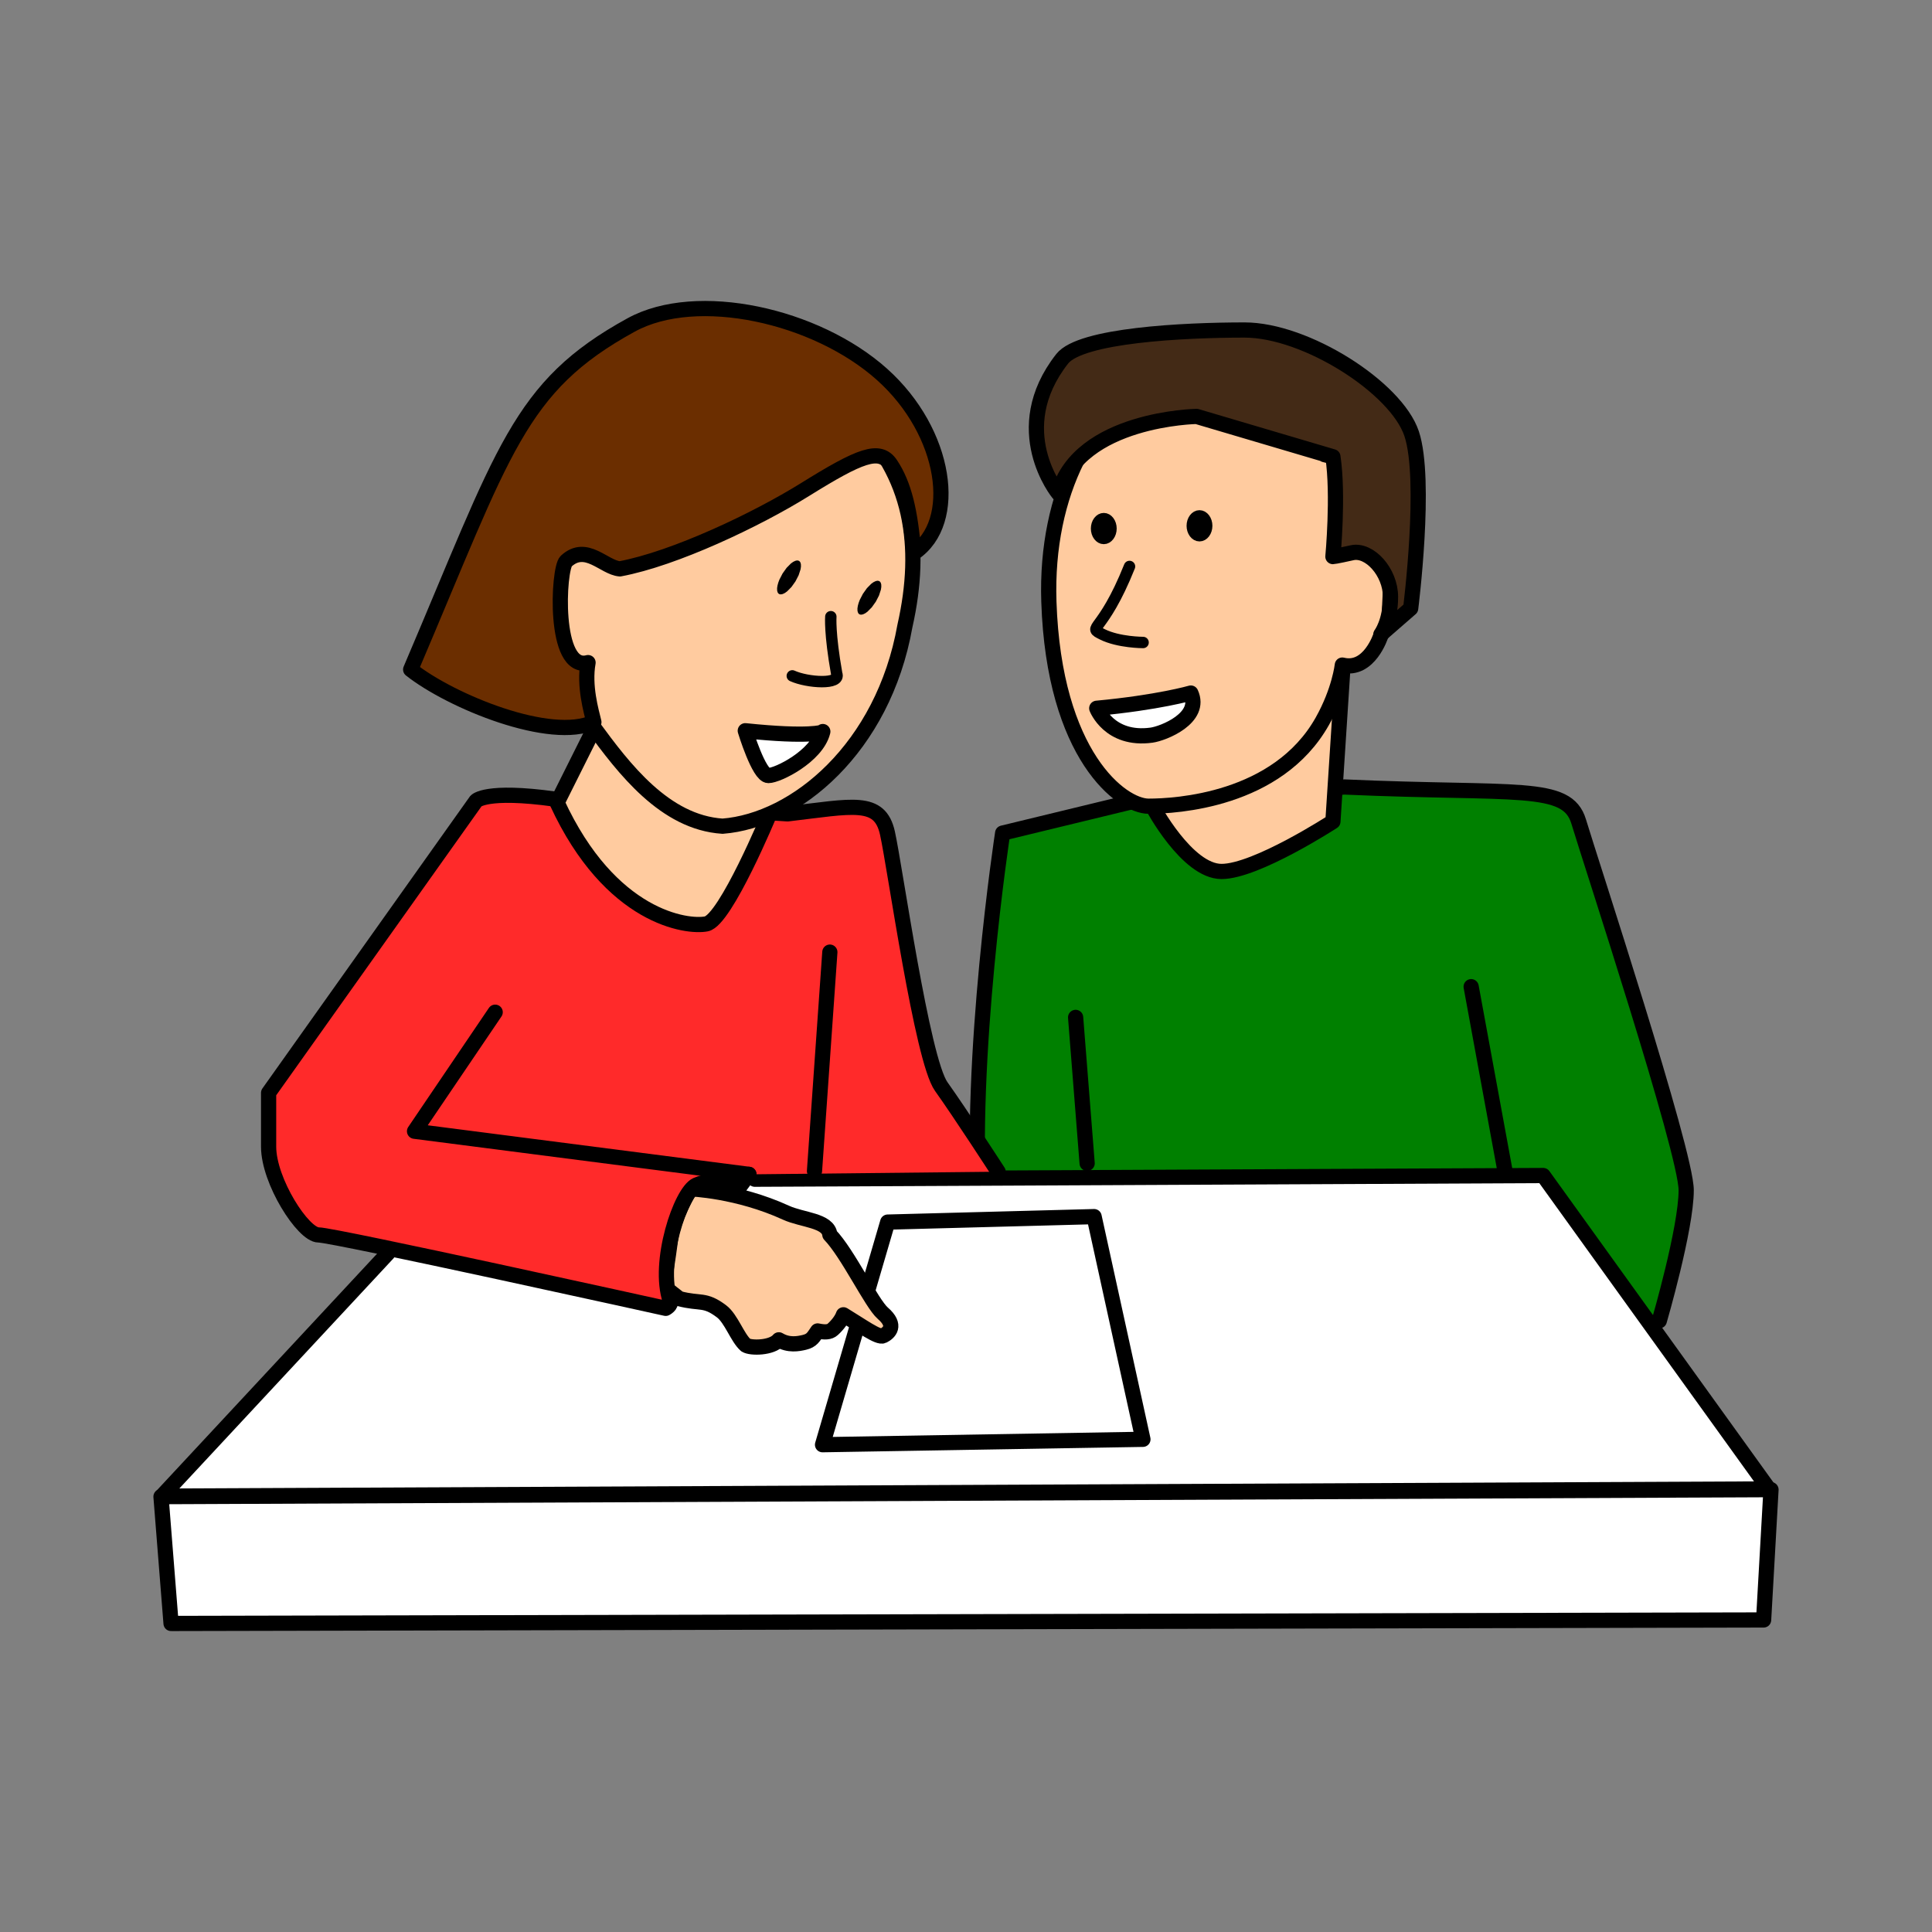<svg:svg xmlns:dc="http://purl.org/dc/elements/1.1/" xmlns:ns1="http://sodipodi.sourceforge.net/DTD/sodipodi-0.dtd" xmlns:ns2="http://www.inkscape.org/namespaces/inkscape" xmlns:ns4="http://creativecommons.org/ns#" xmlns:rdf="http://www.w3.org/1999/02/22-rdf-syntax-ns#" xmlns:svg="http://www.w3.org/2000/svg" height="254.108" id="svg5876" version="1.1" viewBox="-13.593 -28.927 254.108 254.108" width="254.108" ns1:docname="students_partner_work.svg" ns2:version="0.48.4 r9939">
  <svg:rect x="-13.593" y="-28.927" width="254.108" height="254.108" fill="#808080" stroke="none"/>
  <svg:defs id="defs5878" />
  <ns1:namedview bordercolor="#666666" borderopacity="1.0" fit-margin-bottom="0" fit-margin-left="0" fit-margin-right="0" fit-margin-top="0" id="base" pagecolor="#ffffff" showgrid="false" ns2:current-layer="layer1" ns2:cx="48.130445" ns2:cy="27.105459" ns2:document-units="px" ns2:pageopacity="0.0" ns2:pageshadow="2" ns2:window-height="633" ns2:window-maximized="0" ns2:window-width="917" ns2:window-x="216" ns2:window-y="115" ns2:zoom="1.4" />
  <svg:g id="layer1" transform="translate(-178.908,-308.76)" ns2:groupmode="layer" ns2:label="Layer 1">
    <svg:g id="g5248" transform="translate(-198.752,-179.73)" ns2:transform-center-x="-54.548237" ns2:transform-center-y="18.182746">
      <svg:g id="g5097">
        <svg:g id="g5092">
          <svg:path d="m 213.142,122.46 c -1.515,-20.708 3.03,-50.406 3.03,-50.406 l 16.668,-4.041 28.284,-2.02 c 22.728,1.01 29.294,-0.505 30.81,4.546 1.515,5.051 14.142,43.437 14.142,48.487 0,5.051 -3.536,17.173 -3.536,17.173" id="path3381" style="color:#000000;fill:#008000;stroke:#000000;stroke-width:2;stroke-linecap:round;stroke-linejoin:round;stroke-miterlimit:4;stroke-opacity:1;stroke-dasharray:none;stroke-dashoffset:1.5;marker:none;visibility:visible;display:inline;overflow:visible;enable-background:accumulate" transform="translate(279.77,497.08)" ns1:nodetypes="ccccssc" ns2:connector-curvature="0" />
          <svg:path d="m 277.792,92.257 4.546,24.749" id="path3383" style="color:#000000;fill:none;stroke:#000000;stroke-width:2;stroke-linecap:round;stroke-linejoin:round;stroke-miterlimit:4;stroke-opacity:1;stroke-dasharray:none;stroke-dashoffset:1.5;marker:none;visibility:visible;display:inline;overflow:visible;enable-background:accumulate" transform="translate(279.77,497.08)" ns2:connector-curvature="0" />
          <svg:path d="m 225.769,96.297 1.515,19.193" id="path3385" style="color:#000000;fill:none;stroke:#000000;stroke-width:2;stroke-linecap:round;stroke-linejoin:round;stroke-miterlimit:4;stroke-opacity:1;stroke-dasharray:none;stroke-dashoffset:1.5;marker:none;visibility:visible;display:inline;overflow:visible;enable-background:accumulate" transform="translate(279.77,497.08)" ns2:connector-curvature="0" />
        </svg:g>
        <svg:g id="g3361">
          <svg:path d="m 540.642,548.173 -1.263,19.445 c 0,0 -10.102,6.566 -14.647,6.566 -4.546,0 -9.091,-8.586 -9.091,-8.586" id="path3377" style="color:#000000;fill:#ffcb9f;fill-opacity:1;fill-rule:nonzero;stroke:#000000;stroke-width:2;stroke-linecap:round;stroke-linejoin:round;stroke-miterlimit:4;stroke-opacity:1;stroke-dasharray:none;stroke-dashoffset:1.5;marker:none;visibility:visible;display:inline;overflow:visible;enable-background:accumulate" ns1:nodetypes="ccsc" ns2:connector-curvature="0" />
          <svg:path d="m 236.429,11.987 c -8.521,4.163 -14.655,15.22 -14.177,29.64 0.671,20.25 9.579,26.892 13.114,26.892 3.536,0 16.965,-0.709 22.851,-11.173 2.273,-4.041 2.63,-7.389 2.63,-7.389 3.561,0.885 5.076,-3.914 5.076,-3.914 l 1.051,-1.681 0.884,-18.445 -8.571,-11.429 z" id="path3213" style="color:#000000;fill:#ffcb9f;fill-opacity:1;fill-rule:nonzero;stroke:#000000;stroke-width:2;stroke-linecap:round;stroke-linejoin:round;stroke-miterlimit:4;stroke-opacity:1;stroke-dasharray:none;stroke-dashoffset:1.5;marker:none;visibility:visible;display:inline;overflow:visible;enable-background:accumulate" transform="translate(279.77,497.08)" ns1:nodetypes="cssscccccc" ns2:connector-curvature="0" />
          <svg:path d="m 315.714,452.362 c 0,1.183 -0.799,2.143 -1.786,2.143 -0.986,0 -1.786,-0.959 -1.786,-2.143 0,-1.183 0.799,-2.143 1.786,-2.143 0.986,0 1.786,0.959 1.786,2.143 z" id="path3360-4-7" style="fill:#000000;stroke:#000000;stroke-width:4.517;stroke-linecap:round;stroke-linejoin:round;stroke-dashoffset:1.5" transform="matrix(0.42,0,0,0.467,377.392,317.827)" ns1:cx="313.92856" ns1:cy="452.36218" ns1:rx="1.7857143" ns1:ry="2.1428571" ns1:type="arc" />
          <svg:path d="m 315.714,452.362 c 0,1.183 -0.799,2.143 -1.786,2.143 -0.986,0 -1.786,-0.959 -1.786,-2.143 0,-1.183 0.799,-2.143 1.786,-2.143 0.986,0 1.786,0.959 1.786,2.143 z" id="path3376-0-5" style="fill:#000000;stroke:#000000;stroke-width:4.517;stroke-linecap:round;stroke-linejoin:round;stroke-dashoffset:1.5" transform="matrix(0.42,0,0,0.467,389.981,317.467)" ns1:cx="313.92856" ns1:cy="452.36218" ns1:rx="1.7857143" ns1:ry="2.1428571" ns1:type="arc" />
          <svg:path d="m 228.547,55.639 c 8.101,-0.758 12.374,-2.002 12.374,-2.002 1.515,3.283 -3.594,5.322 -5.177,5.538 -5.556,0.758 -7.197,-3.536 -7.197,-3.536 z" id="path3236" style="color:#000000;fill:#ffffff;fill-opacity:1;fill-rule:nonzero;stroke:#000000;stroke-width:2;stroke-linecap:round;stroke-linejoin:round;stroke-miterlimit:4;stroke-opacity:1;stroke-dasharray:none;stroke-dashoffset:1.5;marker:none;visibility:visible;display:inline;overflow:visible;enable-background:accumulate" transform="translate(279.77,497.08)" ns1:nodetypes="ccsc" ns2:connector-curvature="0" />
          <svg:path d="m 232.857,36.987 c -3.571,8.929 -5.714,7.857 -3.571,8.929 2.143,1.071 5.357,1.071 5.357,1.071" id="path3255" style="color:#000000;fill:none;stroke:#000000;stroke-width:1.5;stroke-linecap:round;stroke-linejoin:round;stroke-miterlimit:4;stroke-opacity:1;stroke-dasharray:none;stroke-dashoffset:1.5;marker:none;visibility:visible;display:inline;overflow:visible;enable-background:accumulate" transform="translate(279.77,497.08)" ns2:connector-curvature="0" />
          <svg:path d="M 223.496,27.355 C 226.274,17.506 241.679,17.253 241.679,17.253 l 17.93,5.303 c 0,0 -2.525,-0.631 0,0 0.758,5.051 0,13.132 0,13.132 0,0 0.253,0 2.525,-0.505 2.273,-0.505 5.051,2.525 5.051,5.808 0,3.283 -1.263,4.924 -1.263,4.924 l 3.914,-3.409 c 0,0 2.147,-16.92 0.126,-22.981 -2.02,-6.061 -13.89,-13.637 -21.971,-13.637 -8.081,0 -21.558,0.683 -23.991,3.788 -7.324,9.344 -0.505,17.678 -0.505,17.678 z" id="path3275" style="color:#000000;fill:#432a16;fill-opacity:1;fill-rule:nonzero;stroke:#000000;stroke-width:2;stroke-linecap:round;stroke-linejoin:round;stroke-miterlimit:4;stroke-opacity:1;stroke-dasharray:none;stroke-dashoffset:1.5;marker:none;visibility:visible;display:inline;overflow:visible;enable-background:accumulate" transform="translate(279.77,497.08)" ns1:nodetypes="cccccssccsssc" ns2:connector-curvature="0" />
        </svg:g>
      </svg:g>
      <svg:g id="g5122">
        <svg:path d="m 385.242,656.41 1.323,16.68 209.463,-0.46 0.971,-17.14 -211.757,0.92 z" id="path2525-9" style="fill:#ffffff;stroke:#000000;stroke-width:2;stroke-linecap:round;stroke-linejoin:round;stroke-dashoffset:1.5" ns1:nodetypes="ccccc" ns2:connector-curvature="0" />
        <svg:path d="m 463.343,614.66 103.694,-0.485 29.669,41.22 -211.354,0.948 29.726,-31.94" id="path3374-3" style="fill:#ffffff;stroke:#000000;stroke-width:2;stroke-linecap:round;stroke-linejoin:round;stroke-dashoffset:1.5" ns1:nodetypes="ccccc" ns2:connector-curvature="0" />
        <svg:path d="m 480.822,620.3 -8.57,29.28 42.14,-0.71 -6.42,-29.29 -27.15,0.72 z" id="path2531-7" style="fill:#ffffff;stroke:#000000;stroke-width:2;stroke-linecap:round;stroke-linejoin:round;stroke-dashoffset:1.5" ns1:nodetypes="ccccc" ns2:connector-curvature="0" />
      </svg:g>
      <svg:g id="g5030">
        <svg:path d="m 171.741,131.137 c 0.279,1.053 0.366,0.929 1.906,2.154 2.811,0.73 3.309,-0.023 5.547,1.661 1.282,0.964 2.093,3.497 3.193,4.451 0.657,0.419 3.428,0.407 4.346,-0.699 1.29,0.777 2.572,0.522 3.356,0.336 1.016,-0.242 1.195,-0.712 1.747,-1.503 0.962,0.203 1.581,0.165 1.987,-0.203 0.682,-0.617 1.214,-1.358 1.405,-1.923 2.421,1.467 4.601,3.072 5.231,2.757 0.758,-0.379 1.835,-1.33 -0.059,-2.972 -1.455,-1.261 -4.612,-7.898 -6.956,-10.315 -0.196,-1.904 -3.623,-1.913 -5.766,-2.895 -6.403,-2.935 -12.58,-3.14 -12.58,-3.14 0,0 -2.227,3.736 -2.606,6.64 -0.379,2.904 -0.73,4.917 -0.73,4.917" id="path3425" style="color:#000000;fill:#ffcb9f;fill-opacity:1;fill-rule:nonzero;stroke:#000000;stroke-width:2;stroke-linecap:round;stroke-linejoin:round;stroke-miterlimit:4;stroke-opacity:1;stroke-dasharray:none;stroke-dashoffset:1.5;marker:none;visibility:visible;display:inline;overflow:visible;enable-background:accumulate" transform="translate(279.77,497.08)" ns1:nodetypes="ccsccscscsscscsc" ns2:connector-curvature="0" />
        <svg:g id="g5025">
          <svg:path d="m 462.568,614.021 -1.226,1.645 c 0,0 -2.847,-1.502 -5.676,-0.241 -2.048,0.914 -5.182,10.164 -3.444,15.253 0.195,0.571 -0.597,0.966 -0.597,0.966 0,0 -43.643,-9.655 -45.663,-9.655 -2.02,0 -6.566,-7.071 -6.566,-11.617 0,-4.546 0,-7.071 0,-7.071 l 27.274,-38.386 c 0,0 1.263,-1.515 10.354,-0.253 l 30.633,1.946 c 8.586,-1.01 12.122,-2.02 13.132,2.525 1.01,4.546 4.546,29.799 7.071,33.335 2.525,3.536 7.489,11.204 7.489,11.204" id="path3371" style="color:#000000;fill:#ff2a2a;fill-opacity:1;fill-rule:nonzero;stroke:#000000;stroke-width:2;stroke-linecap:round;stroke-linejoin:round;stroke-miterlimit:4;stroke-opacity:1;stroke-dasharray:none;stroke-dashoffset:1.5;marker:none;visibility:visible;display:inline;overflow:visible;enable-background:accumulate" ns1:nodetypes="ccsscssccccssc" ns2:connector-curvature="0" />
          <svg:path d="m 191.424,116.501 2.02,-28.789" id="path3373" style="color:#000000;fill:#ffffff;fill-opacity:1;fill-rule:nonzero;stroke:#000000;stroke-width:2;stroke-linecap:round;stroke-linejoin:round;stroke-miterlimit:4;stroke-opacity:1;stroke-dasharray:none;stroke-dashoffset:1.5;marker:none;visibility:visible;display:inline;overflow:visible;enable-background:accumulate" transform="translate(279.77,497.08)" ns2:connector-curvature="0" />
          <svg:path d="m 429.196,592.694 -10.607,15.657 43.979,5.669" id="path5019" style="color:#000000;fill:#ff2a2a;fill-opacity:1;fill-rule:nonzero;stroke:#000000;stroke-width:2;stroke-linecap:round;stroke-linejoin:round;stroke-miterlimit:4;stroke-opacity:1;stroke-dasharray:none;stroke-dashoffset:1.5;marker:none;visibility:visible;display:inline;overflow:visible;enable-background:accumulate" ns2:connector-curvature="0" />
        </svg:g>
        <svg:g id="g3352">
          <svg:path d="m 465.309,566.556 c 0,0 -5.808,14.016 -8.334,14.521 -2.525,0.505 -12.627,-0.758 -19.638,-15.95 l 4.562,-9.126" id="path3375" style="color:#000000;fill:#ffcb9f;fill-opacity:1;fill-rule:nonzero;stroke:#000000;stroke-width:2;stroke-linecap:round;stroke-linejoin:round;stroke-miterlimit:4;stroke-opacity:1;stroke-dasharray:none;stroke-dashoffset:1.5;marker:none;visibility:visible;display:inline;overflow:visible;enable-background:accumulate" ns1:nodetypes="cscc" ns2:connector-curvature="0" />
          <svg:path d="m 483.09,541.878 c -2.855,16.114 -14.42,25.616 -23.987,26.351 -7.597,-0.492 -12.959,-7.547 -17.078,-13.173 -3.078,-4.204 -2.404,-3.69 -3.809,-9.235 -1.062,-12.655 -9.722,-26.364 1.914,-31.654 11.788,-5.789 26.803,-8.94 36.185,0.384 7.726,7.376 9.147,16.807 6.776,27.326 z" id="path3358-6" style="color:#000000;fill:#ffcb9f;fill-opacity:1;fill-rule:nonzero;stroke:#000000;stroke-width:2;stroke-linecap:round;stroke-linejoin:round;stroke-miterlimit:4;stroke-opacity:1;stroke-dasharray:none;stroke-dashoffset:1.5;marker:none;visibility:visible;display:inline;overflow:visible;enable-background:accumulate" ns1:nodetypes="ccscccc" ns2:connector-curvature="0" />
          <svg:path d="m 315.714,452.362 c 0,1.183 -0.799,2.143 -1.786,2.143 -0.986,0 -1.786,-0.959 -1.786,-2.143 0,-1.183 0.799,-2.143 1.786,-2.143 0.986,0 1.786,0.959 1.786,2.143 z" id="path3360-4" style="fill:#000000;stroke:#000000;stroke-width:6.63;stroke-linecap:round;stroke-linejoin:round;stroke-dashoffset:1.5" transform="matrix(0.166,0.102,-0.243,0.398,525.656,323.449)" ns1:cx="313.92856" ns1:cy="452.36218" ns1:rx="1.7857143" ns1:ry="2.1428571" ns1:type="arc" />
          <svg:path d="m 315.714,452.362 c 0,1.183 -0.799,2.143 -1.786,2.143 -0.986,0 -1.786,-0.959 -1.786,-2.143 0,-1.183 0.799,-2.143 1.786,-2.143 0.986,0 1.786,0.959 1.786,2.143 z" id="path3376-0" style="fill:#000000;stroke:#000000;stroke-width:6.63;stroke-linecap:round;stroke-linejoin:round;stroke-dashoffset:1.5" transform="matrix(0.166,0.102,-0.243,0.398,536.224,326.119)" ns1:cx="313.92856" ns1:cy="452.36218" ns1:rx="1.7857143" ns1:ry="2.1428571" ns1:type="arc" />
          <svg:path d="m 468.274,548.458 c 1.961,0.896 6.43,1.214 5.84,-0.28 -0.951,-5.361 -0.772,-7.504 -0.772,-7.504" id="path3378-0" style="fill:none;stroke:#000000;stroke-width:1.5;stroke-linecap:round;stroke-linejoin:round;stroke-dashoffset:1.5" ns1:nodetypes="ccc" ns2:connector-curvature="0" />
          <svg:path d="m 182.321,58.594 c 8.571,0.893 10.179,0.179 10.179,0.179 0,0 0.05,-0.195 0,0 -0.824,3.178 -5.893,5.714 -7.143,5.714 -1.25,0 -3.036,-5.893 -3.036,-5.893 z" id="path3168" style="color:#000000;fill:#ffffff;fill-opacity:1;fill-rule:nonzero;stroke:#000000;stroke-width:2;stroke-linecap:round;stroke-linejoin:round;stroke-miterlimit:4;stroke-opacity:1;stroke-dasharray:none;stroke-dashoffset:1.5;marker:none;visibility:visible;display:inline;overflow:visible;enable-background:accumulate" transform="translate(279.77,497.08)" ns1:nodetypes="ccssc" ns2:connector-curvature="0" />
          <svg:path d="m 445.598,534.383 c 7.19,-1.34 17.991,-6.473 24.332,-10.419 7.26,-4.517 9.824,-5.523 11.283,-3.329 1.776,2.671 2.606,6.225 3.026,11.682 6.012,-4.019 4.362,-15.877 -4.16,-23.511 -8.675,-7.771 -24.355,-11.244 -33,-6.504 -14.832,8.131 -16.662,16.407 -28.999,45.32 5.354,4.225 18.465,9.568 24.098,6.915 -0.353,-1.453 -1.318,-4.753 -0.768,-7.825 -4.605,1.27 -3.942,-12.365 -2.875,-13.345 2.624,-2.411 4.963,0.852 7.063,1.016 z" id="path3362-3" style="color:#000000;fill:#6b2e00;fill-opacity:1;fill-rule:nonzero;stroke:#000000;stroke-width:2;stroke-linecap:round;stroke-linejoin:round;stroke-miterlimit:4;stroke-opacity:1;stroke-dasharray:none;stroke-dashoffset:1.5;marker:none;visibility:visible;display:inline;overflow:visible;enable-background:accumulate" ns1:nodetypes="csscsscccsc" ns2:connector-curvature="0" />
        </svg:g>
      </svg:g>
    </svg:g>
  </svg:g>
</svg:svg>